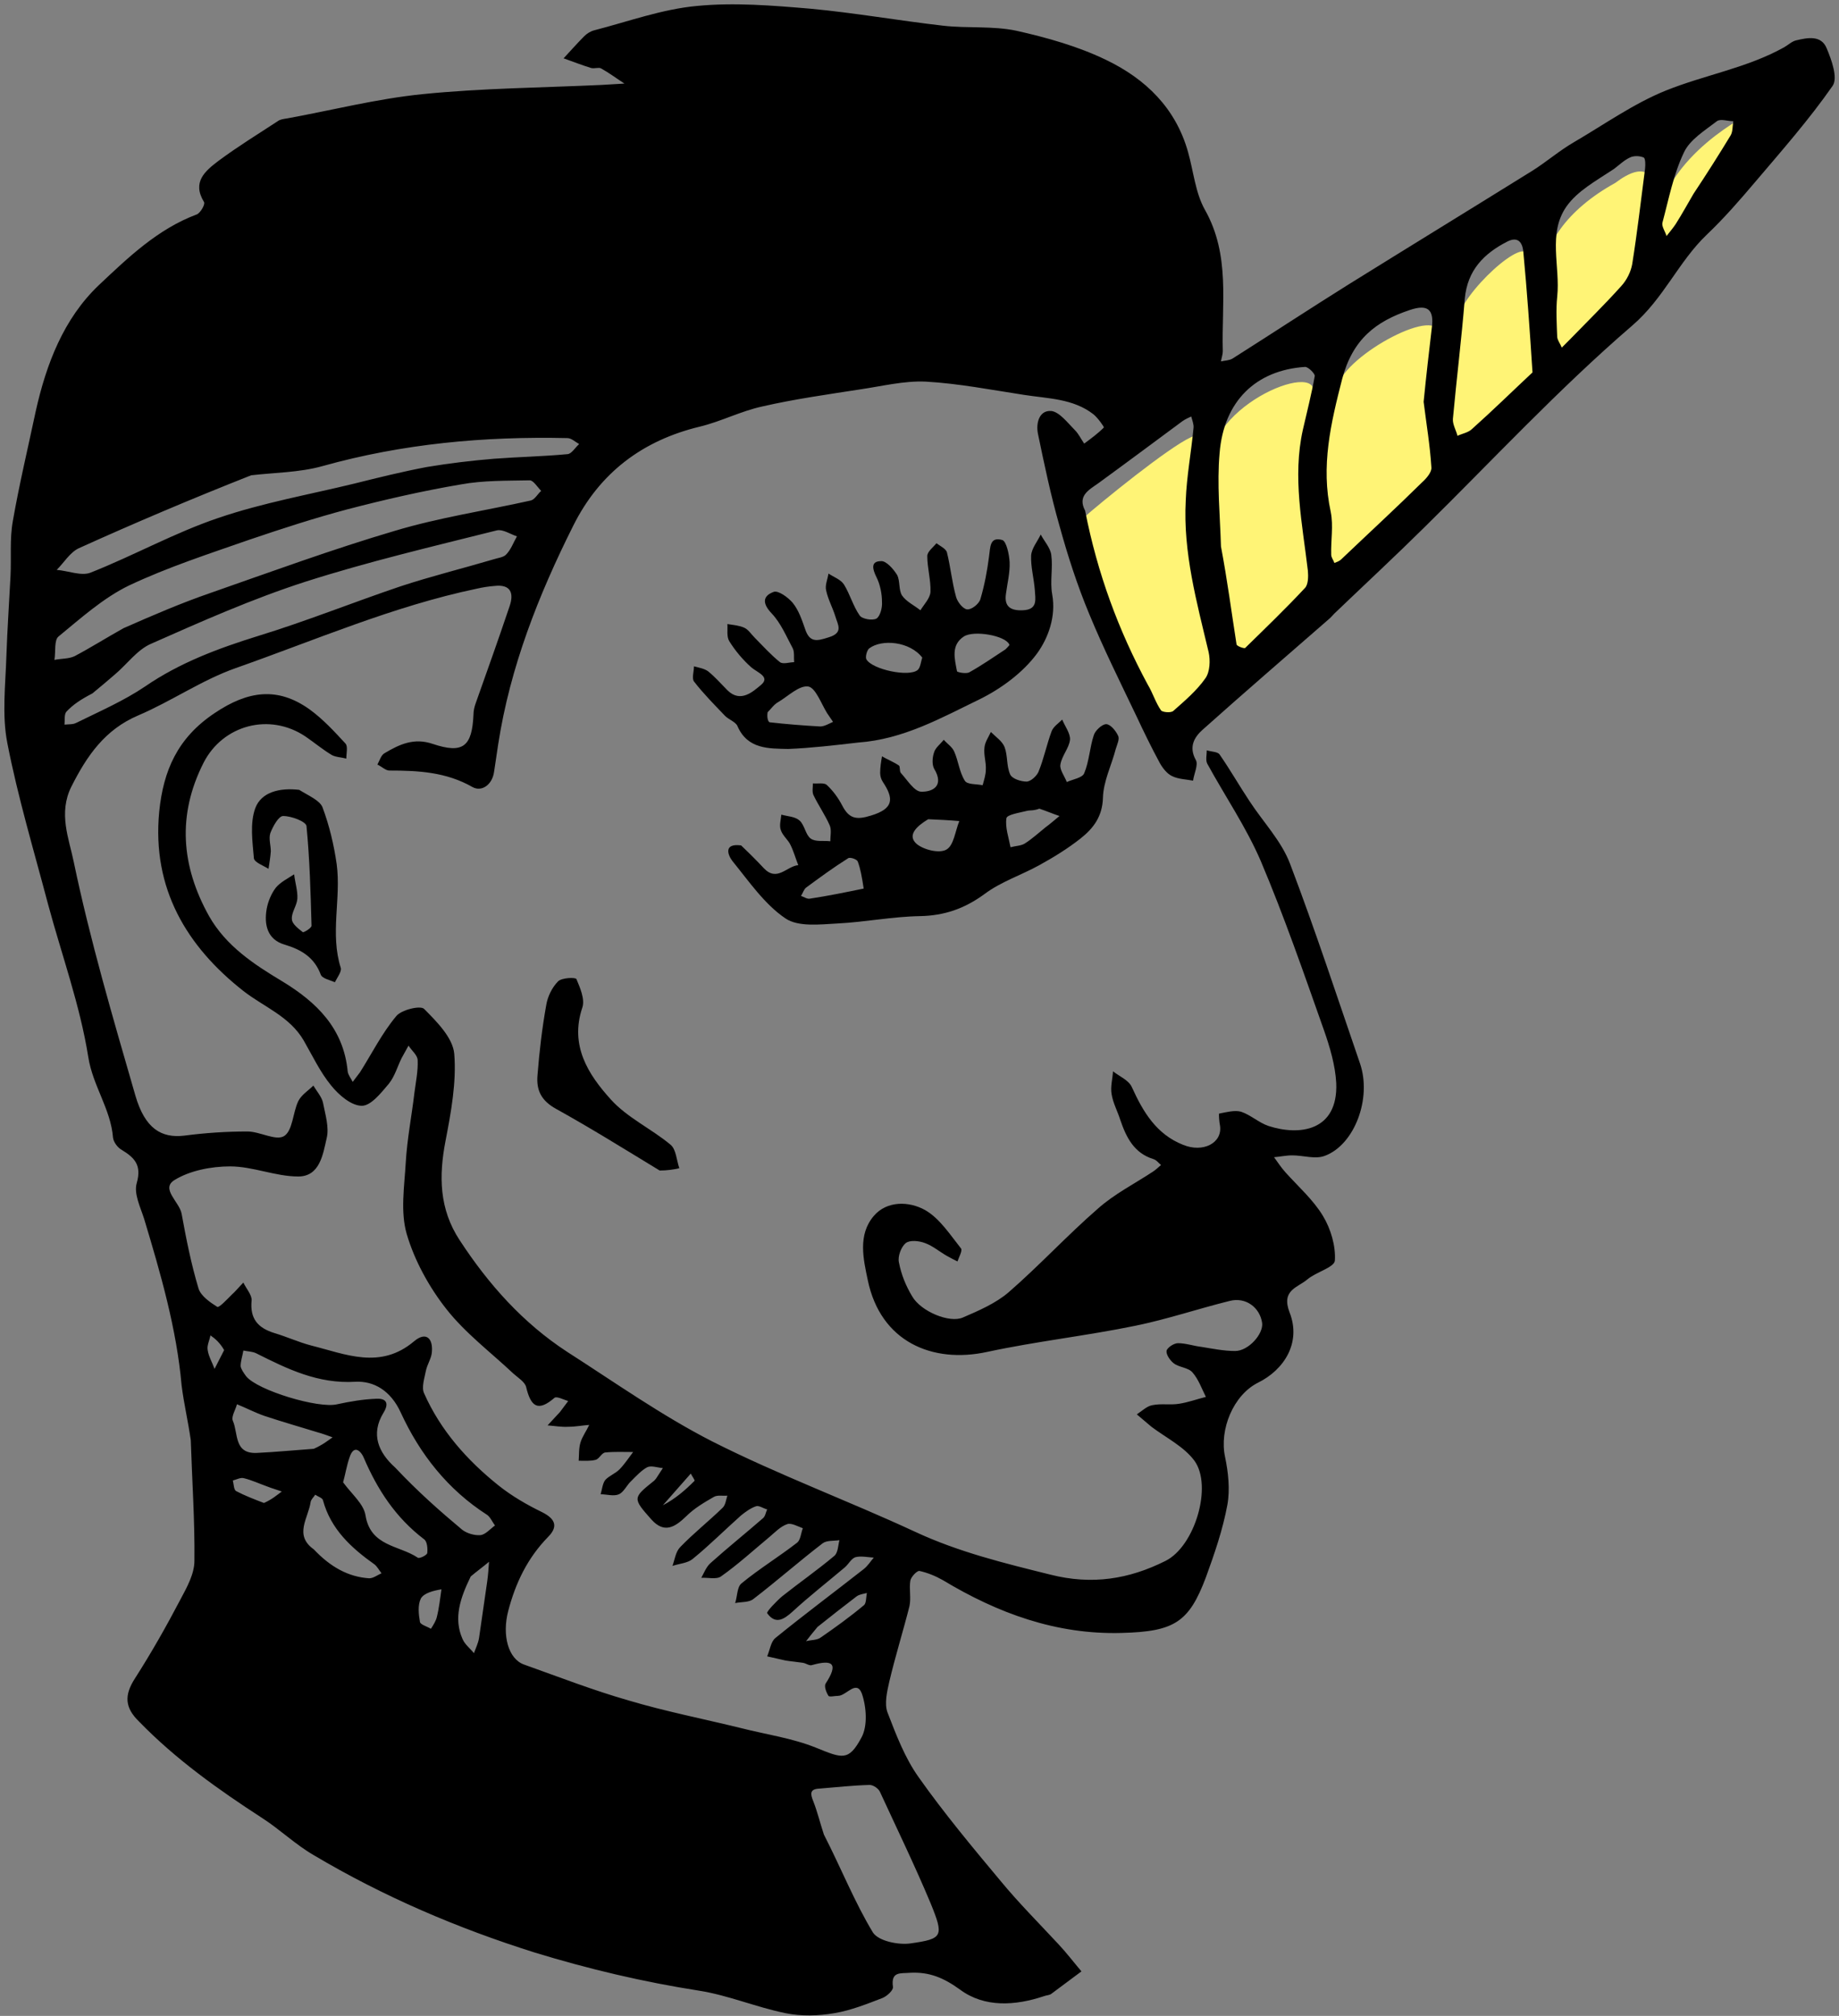 <?xml version="1.0" encoding="UTF-8"?>
<svg width="198px" height="217px" viewBox="0 0 198 217" version="1.1" xmlns="http://www.w3.org/2000/svg" xmlns:xlink="http://www.w3.org/1999/xlink">
    <rect x="0" y="0" width="198" height="217" fill="#808080" stroke="none"/>
    <!-- Generator: Sketch 53 (72520) - https://sketchapp.com -->
    <title>differnce-yellow</title>
    <desc>Created with Sketch.</desc>
    <g id="Welcome" stroke="none" stroke-width="1" fill="none" fill-rule="evenodd">
        <g id="HOME" transform="translate(-260, -1397)" fill-rule="nonzero">
            <g id="differnce-yellow" transform="translate(359, 1505.5) scale(-1, 1) translate(-359, -1505.5) translate(260, 1397)">
                <g id="Laag_2" transform="translate(9, 12)" fill="#FFF476">
                    <path d="M0.444,0.149 C0.444,0.149 9.865,4.665 10.654,12.358 C10.062,6.104 11.936,5.31 15.093,7.693 C20.322,10.571 22.985,14.541 22.689,17.817 C23.232,16.924 23.824,15.881 24.514,15.683 C24.465,13.003 31.765,19.554 32.159,22.681 C32.801,23.028 33.442,23.872 34.083,24.17 C33.689,20.596 44.145,26.155 44.984,29.579 C45.921,29.877 47.055,30.969 47.894,31.217 C45.329,26.155 58.499,31.068 58.647,37.719 C59.14,37.917 59.781,37.719 60.521,38.016 C59.83,36.379 59.534,34.989 60.126,34.89 C61.261,34.741 68.166,40.2 71.52,43.029 C72.556,43.922 72.803,44.071 72.408,45.163 C70.435,51.714 66.144,67 64.171,67 C62.198,67 -0.74,9.033 0.444,0.149 Z" id="Path"></path>
                </g>
                <g id="Contours" fill="#000000">
                    <path d="M177.461,155.014 C177.313,159.512 177.018,163.763 177.067,168.014 C177.067,169.398 177.855,170.832 178.545,172.117 C180.072,175.033 181.697,177.9 183.47,180.669 C184.652,182.497 184.554,183.832 183.027,185.315 C179.087,189.368 174.506,192.631 169.778,195.695 C167.857,196.931 166.182,198.562 164.212,199.699 C156.725,204.148 148.746,207.559 140.422,210.179 C134.61,211.958 128.749,213.342 122.74,214.281 C119.588,214.776 116.584,216.061 113.431,216.703 C111.757,217.049 109.885,217 108.161,216.703 C106.388,216.407 104.664,215.715 102.99,215.072 C102.497,214.874 101.807,214.232 101.857,213.886 C102.103,212.156 101.019,212.452 99.985,212.354 C97.916,212.255 96.39,212.897 94.616,214.182 C92.006,216.11 88.706,215.913 85.603,214.874 C85.357,214.776 85.012,214.776 84.815,214.627 C83.731,213.836 82.648,212.996 81.564,212.205 C82.401,211.217 83.19,210.179 84.076,209.239 C86.145,207.015 88.312,204.84 90.233,202.517 C93.287,198.859 96.34,195.201 99.099,191.296 C100.576,189.22 101.512,186.749 102.448,184.326 C102.793,183.387 102.497,182.102 102.251,181.015 C101.61,178.296 100.773,175.627 100.084,172.908 C99.887,172.018 100.133,171.03 99.985,170.14 C99.887,169.695 99.246,169.052 99,169.102 C98.113,169.3 97.276,169.646 96.488,170.09 C90.578,173.649 84.273,175.973 77.23,175.775 C71.566,175.627 69.99,174.638 68.167,169.794 C67.231,167.223 66.345,164.653 65.852,161.984 C65.557,160.353 65.754,158.474 66.099,156.843 C66.739,153.877 65.212,150.17 62.552,148.835 C59.745,147.451 57.873,144.535 59.154,141.272 C60.09,138.85 58.267,138.603 57.233,137.713 C56.297,136.923 54.327,136.428 54.278,135.687 C54.179,134.105 54.721,132.276 55.558,130.892 C56.593,129.162 58.218,127.728 59.597,126.196 C60.04,125.702 60.434,125.109 60.828,124.565 C60.188,124.515 59.548,124.367 58.858,124.367 C57.676,124.367 56.396,124.812 55.361,124.417 C52.16,123.23 50.288,118.238 51.569,114.481 C54.031,107.314 56.396,100.097 59.104,92.979 C60.04,90.507 62.01,88.481 63.488,86.207 C64.572,84.576 65.557,82.846 66.69,81.214 C66.887,80.918 67.576,80.918 68.069,80.769 C68.069,81.264 68.216,81.808 68.019,82.203 C66.099,85.713 63.833,89.024 62.257,92.682 C59.745,98.614 57.627,104.743 55.46,110.873 C54.819,112.702 54.228,114.679 54.13,116.607 C53.933,121.747 58.07,122.291 61.419,121.204 C62.454,120.858 63.34,120.017 64.375,119.671 C65.064,119.474 65.951,119.721 66.739,119.869 C66.788,119.869 66.739,120.759 66.64,121.204 C66.394,123.033 68.463,124.12 70.63,123.23 C73.487,122.093 74.915,119.721 76.146,117.002 C76.491,116.261 77.476,115.865 78.166,115.321 C78.215,116.162 78.461,117.002 78.313,117.793 C78.166,118.732 77.673,119.622 77.378,120.561 C76.737,122.439 75.9,124.12 73.831,124.763 C73.487,124.862 73.24,125.208 72.994,125.405 C73.29,125.652 73.536,125.9 73.831,126.097 C75.851,127.432 78.018,128.519 79.791,130.101 C83.091,132.968 86.096,136.231 89.396,139.097 C90.775,140.284 92.597,141.075 94.321,141.816 C95.749,142.459 98.852,141.174 99.788,139.542 C100.478,138.405 100.97,137.17 101.216,135.885 C101.364,135.242 100.97,134.204 100.478,133.808 C100.034,133.462 99.049,133.561 98.409,133.808 C97.572,134.105 96.833,134.748 96.045,135.192 C95.7,135.39 95.306,135.588 94.912,135.786 C94.764,135.341 94.37,134.649 94.518,134.402 C95.7,132.919 96.833,131.139 98.409,130.249 C100.084,129.31 102.497,129.211 103.925,130.892 C105.649,132.919 105.058,135.489 104.566,137.812 C103.187,144.436 97.621,146.809 91.71,145.523 C86.44,144.387 81.022,143.793 75.752,142.706 C72.354,142.014 69.004,140.877 65.606,140.037 C63.882,139.592 62.355,140.729 62.109,142.409 C61.961,143.596 63.587,145.425 65.015,145.425 C66.246,145.425 67.428,145.177 68.66,144.98 C69.497,144.881 70.334,144.584 71.172,144.584 C71.615,144.584 72.354,145.079 72.403,145.425 C72.452,145.82 72.009,146.463 71.615,146.759 C71.024,147.204 70.039,147.204 69.596,147.748 C68.955,148.489 68.61,149.478 68.167,150.368 C69.152,150.615 70.088,150.961 71.073,151.109 C72.009,151.257 72.994,151.06 73.93,151.257 C74.521,151.356 75.063,151.9 75.604,152.246 C75.063,152.691 74.57,153.136 74.028,153.581 C72.452,154.767 70.531,155.706 69.399,157.238 C67.428,159.957 69.349,166.433 72.501,168.014 C76.442,169.992 80.431,170.634 84.913,169.497 C89.888,168.262 94.764,167.075 99.443,164.9 C106.684,161.539 114.17,158.771 121.312,155.162 C126.73,152.394 131.754,148.835 136.925,145.523 C141.703,142.409 145.397,138.257 148.5,133.512 C150.716,130.151 150.766,126.592 150.027,122.785 C149.436,119.721 148.845,116.508 149.091,113.443 C149.239,111.713 150.963,109.983 152.342,108.599 C152.736,108.203 154.804,108.698 155.346,109.39 C156.873,111.219 157.957,113.394 159.237,115.42 C159.484,115.766 159.779,116.112 160.025,116.458 C160.222,116.063 160.518,115.717 160.567,115.321 C161.01,110.724 163.867,107.907 167.61,105.633 C170.664,103.804 173.669,101.827 175.491,98.614 C178.496,93.226 178.939,87.739 176.082,82.104 C174.013,78.051 168.99,76.667 165.099,79.287 C164.163,79.929 163.276,80.671 162.291,81.264 C161.848,81.511 161.257,81.511 160.715,81.659 C160.715,81.115 160.518,80.325 160.813,80.028 C161.996,78.743 163.227,77.408 164.655,76.37 C168.103,73.899 171.304,74.344 174.9,76.766 C178.89,79.435 180.416,82.944 180.86,87.393 C181.648,95.648 177.904,101.876 171.797,106.671 C169.581,108.401 166.822,109.39 165.296,112.01 C164.36,113.641 163.522,115.42 162.34,116.854 C161.503,117.892 160.173,119.029 159.04,119.029 C158.055,119.029 156.972,117.645 156.134,116.656 C155.494,115.865 155.199,114.778 154.755,113.888 C154.509,113.443 154.263,112.998 154.016,112.553 C153.672,113.097 153.031,113.591 153.031,114.135 C152.982,115.272 153.228,116.458 153.376,117.595 C153.672,120.116 154.164,122.588 154.312,125.109 C154.46,127.679 154.903,130.447 154.213,132.82 C153.376,135.687 151.8,138.554 149.928,140.926 C147.909,143.497 145.151,145.573 142.737,147.847 C142.245,148.292 141.506,148.736 141.358,149.28 C140.866,151.356 140.127,152.048 138.304,150.467 C138.058,150.269 137.319,150.664 136.827,150.813 C137.122,151.208 137.418,151.603 137.713,151.999 C138.157,152.493 138.6,152.938 139.043,153.432 C138.304,153.482 137.566,153.63 136.778,153.581 C136.039,153.581 135.3,153.432 134.561,153.383 C134.857,154.026 135.3,154.619 135.497,155.261 C135.694,155.904 135.645,156.596 135.694,157.238 C135.054,157.238 134.413,157.288 133.872,157.14 C133.478,157.041 133.231,156.398 132.837,156.349 C131.852,156.25 130.867,156.299 129.833,156.299 C130.325,156.942 130.769,157.634 131.31,158.178 C131.754,158.623 132.443,158.87 132.837,159.315 C133.133,159.71 133.182,160.353 133.33,160.847 C132.69,160.847 131.901,161.094 131.36,160.847 C130.818,160.6 130.522,159.858 130.03,159.413 C129.488,158.87 128.946,158.277 128.306,157.931 C127.863,157.733 127.222,157.98 126.631,158.029 C126.878,158.425 127.124,158.771 127.37,159.166 C127.469,159.265 127.567,159.413 127.666,159.463 C129.882,161.242 129.882,161.292 127.863,163.566 C126.484,165.098 125.351,164.406 124.119,163.22 C123.282,162.379 122.199,161.737 121.164,161.144 C120.77,160.896 120.179,161.045 119.687,160.995 C119.834,161.44 119.884,162.033 120.228,162.33 C121.706,163.763 123.331,165.049 124.76,166.531 C125.252,167.026 125.351,167.866 125.597,168.558 C124.858,168.311 123.972,168.262 123.43,167.817 C121.607,166.334 119.933,164.653 118.209,163.121 C117.716,162.725 117.175,162.33 116.584,162.132 C116.288,162.033 115.796,162.379 115.401,162.478 C115.549,162.775 115.599,163.22 115.845,163.417 C117.716,165.049 119.637,166.581 121.509,168.262 C121.952,168.657 122.199,169.3 122.494,169.843 C121.804,169.794 120.869,170.041 120.376,169.695 C118.554,168.41 116.879,166.877 115.155,165.444 C114.564,164.95 113.973,164.307 113.234,164.06 C112.791,163.912 112.101,164.307 111.56,164.505 C111.757,164.999 111.806,165.741 112.151,166.037 C114.121,167.569 116.239,168.855 118.16,170.436 C118.652,170.832 118.603,171.821 118.849,172.562 C118.16,172.414 117.372,172.513 116.879,172.117 C114.367,170.189 111.954,168.064 109.442,166.136 C108.999,165.79 108.26,165.889 107.619,165.79 C107.767,166.334 107.767,167.125 108.161,167.471 C109.984,169.003 111.904,170.338 113.776,171.821 C114.416,172.364 115.5,173.501 115.401,173.649 C114.515,174.885 113.628,174.341 112.693,173.501 C110.87,171.821 108.9,170.288 107.028,168.706 C106.634,168.36 106.339,167.767 105.896,167.619 C105.304,167.471 104.615,167.619 103.925,167.668 C104.27,168.064 104.566,168.558 105.009,168.904 C108.161,171.376 111.412,173.798 114.515,176.319 C115.007,176.714 115.106,177.604 115.401,178.296 C114.761,178.444 114.072,178.592 113.431,178.741 C112.84,178.84 112.2,178.889 111.56,178.988 C111.215,179.037 110.87,179.334 110.575,179.235 C108.309,178.592 107.718,179.087 109.097,181.212 C109.294,181.509 109.048,182.151 108.801,182.547 C108.703,182.695 108.112,182.547 107.767,182.547 C106.881,182.547 105.797,180.767 105.206,182.3 C104.713,183.733 104.566,185.809 105.255,187.045 C106.634,189.615 107.324,189.269 110.131,188.133 C112.693,187.095 115.549,186.699 118.258,186.007 C122.297,185.018 126.336,184.228 130.325,183.041 C134.118,181.954 137.812,180.52 141.555,179.186 C143.279,178.592 143.969,176.022 143.279,173.402 C142.491,170.387 141.21,167.718 138.994,165.444 C137.91,164.356 138.157,163.516 139.634,162.775 C141.26,161.984 142.885,161.045 144.313,159.908 C147.712,157.189 150.569,153.976 152.342,149.972 C152.637,149.33 152.293,148.341 152.145,147.55 C151.997,146.858 151.554,146.215 151.504,145.573 C151.357,144.041 152.145,143.299 153.425,144.387 C157.07,147.451 160.764,145.771 164.507,144.831 C165.837,144.485 167.118,143.892 168.448,143.497 C170.221,142.953 171.107,141.964 170.91,139.987 C170.861,139.394 171.501,138.702 171.797,138.059 C172.24,138.504 172.634,138.999 173.078,139.394 C173.57,139.888 174.407,140.778 174.604,140.679 C175.393,140.185 176.378,139.493 176.624,138.702 C177.412,136.082 177.954,133.364 178.446,130.645 C178.693,129.36 180.712,127.976 179.234,127.036 C177.56,125.998 175.245,125.554 173.225,125.554 C170.763,125.554 168.349,126.641 165.887,126.641 C163.572,126.641 163.227,124.268 162.833,122.538 C162.537,121.352 162.981,119.968 163.227,118.683 C163.375,118.04 163.916,117.447 164.261,116.854 C164.803,117.397 165.542,117.842 165.887,118.534 C166.478,119.77 166.478,121.698 167.413,122.291 C168.3,122.835 170.024,121.797 171.354,121.797 C173.619,121.797 175.885,121.945 178.151,122.242 C180.613,122.538 182.387,121.5 183.421,117.941 C185.834,109.587 188.297,101.234 190.07,92.732 C190.563,90.31 191.745,87.541 190.316,84.674 C188.642,81.363 186.721,78.545 183.125,77.013 C179.53,75.48 176.279,73.207 172.634,71.921 C164.064,68.906 155.642,65.248 146.678,63.37 C146.037,63.222 145.397,63.123 144.757,63.073 C143.033,62.876 142.639,63.815 143.131,65.248 C144.313,68.758 145.545,72.218 146.776,75.678 C146.924,76.074 147.022,76.518 147.022,76.914 C147.17,80.374 148.155,81.165 151.406,80.077 C153.425,79.385 155.001,80.127 156.578,81.066 C156.972,81.264 157.119,81.857 157.366,82.302 C156.922,82.5 156.479,82.944 156.085,82.944 C152.982,82.944 149.978,83.093 147.121,84.724 C146.136,85.268 145.003,84.477 144.806,83.093 C144.658,82.104 144.51,81.115 144.363,80.127 C143.082,71.823 140.028,64.062 136.285,56.598 C133.428,50.864 128.799,47.404 122.642,45.921 C120.376,45.377 118.209,44.24 115.894,43.746 C112.446,42.955 108.9,42.461 105.403,41.917 C103.039,41.571 100.675,40.978 98.36,41.077 C94.813,41.274 91.267,41.967 87.721,42.51 C85.16,42.906 82.451,42.906 80.284,44.586 C79.791,44.982 79.101,45.97 79.151,46.02 C79.791,46.662 80.53,47.206 81.269,47.75 C81.613,47.256 81.86,46.712 82.254,46.316 C83.042,45.526 83.928,44.339 84.815,44.24 C86.096,44.141 86.49,45.526 86.243,46.712 C85.554,50.024 84.864,53.336 83.928,56.598 C83.042,59.811 82.007,63.024 80.727,66.089 C79.2,69.796 77.378,73.454 75.654,77.062 C74.866,78.743 74.028,80.473 73.142,82.104 C72.846,82.648 72.354,83.29 71.812,83.538 C71.122,83.884 70.285,83.884 69.546,84.032 C69.448,83.29 68.955,82.302 69.251,81.808 C70.039,80.374 69.399,79.336 68.512,78.545 C64.03,74.541 59.499,70.636 54.967,66.682 C54.721,66.484 54.524,66.237 54.327,66.039 C51.125,62.974 47.825,59.91 44.673,56.796 C37.433,49.678 30.242,41.917 22.263,35.046 C18.864,32.13 17.288,28.175 14.234,25.259 C12.363,23.479 10.688,21.552 9.013,19.574 C6.157,16.213 3.201,12.852 0.69,9.244 C0.099,8.403 0.788,6.475 1.33,5.19 C1.921,3.757 3.399,4.053 4.63,4.35 C5.073,4.449 5.467,4.844 5.91,5.091 C9.9,7.316 14.431,8.057 18.618,9.738 C22.066,11.122 25.267,13.396 28.567,15.323 C30.094,16.213 31.473,17.4 32.951,18.339 C39.551,22.441 46.249,26.544 52.849,30.647 C57.036,33.267 61.173,35.985 65.31,38.605 C65.655,38.803 66.099,38.803 66.542,38.902 C66.493,38.556 66.345,38.16 66.345,37.814 C66.493,32.674 65.507,27.483 68.266,22.59 C69.3,20.761 69.497,18.438 70.088,16.362 C71.418,11.616 74.669,8.502 78.855,6.475 C81.909,4.992 85.258,4.053 88.558,3.312 C91.119,2.768 93.828,3.065 96.439,2.768 C101.216,2.224 105.945,1.384 110.722,0.939 C114.81,0.593 118.948,0.247 122.987,0.643 C126.73,0.989 130.375,2.323 134.019,3.262 C134.413,3.361 134.807,3.608 135.103,3.905 C135.842,4.646 136.581,5.487 137.319,6.278 C136.334,6.624 135.349,7.019 134.364,7.316 C134.019,7.415 133.527,7.217 133.281,7.365 C132.394,7.859 131.606,8.453 130.769,8.996 C131.606,9.046 132.443,9.095 133.281,9.145 C139.684,9.441 146.087,9.491 152.49,10.133 C157.415,10.628 162.242,11.863 167.118,12.753 C167.463,12.803 167.857,12.852 168.103,13.05 C170.221,14.434 172.388,15.768 174.457,17.301 C175.885,18.388 177.363,19.574 176.033,21.749 C175.885,21.997 176.427,22.936 176.821,23.084 C181.057,24.666 184.258,27.78 187.361,30.696 C191.154,34.305 193.025,39.198 194.158,44.29 C194.996,48.244 195.931,52.149 196.621,56.104 C196.966,58.031 196.769,60.009 196.867,61.986 C197.015,64.853 197.212,67.72 197.31,70.587 C197.409,73.701 197.803,76.963 197.212,79.979 C196.079,85.811 194.355,91.545 192.828,97.329 C191.351,102.815 189.381,108.203 188.494,113.789 C188.001,116.903 186.081,119.375 185.834,122.439 C185.785,122.934 185.342,123.527 184.899,123.774 C183.519,124.614 182.731,125.405 183.273,127.333 C183.618,128.47 182.879,129.953 182.485,131.189 C180.712,137.071 178.988,143.003 178.446,149.132 C178.2,151.109 177.757,152.938 177.461,155.014 L177.461,155.014 Z M81.17,54.967 C82.007,53.385 80.776,52.742 79.791,52.05 C76.737,49.826 73.684,47.552 70.679,45.328 C70.384,45.13 70.088,44.982 69.743,44.833 C69.645,45.229 69.448,45.674 69.497,46.069 C69.743,48.689 70.236,51.259 70.334,53.879 C70.63,59.465 69.152,64.803 67.872,70.191 C67.675,71.081 67.724,72.317 68.216,73.009 C69.152,74.344 70.433,75.431 71.664,76.518 C71.91,76.766 72.846,76.667 72.994,76.469 C73.585,75.629 73.881,74.591 74.422,73.701 C77.575,67.868 79.84,61.739 81.17,54.967 L81.17,54.967 Z M66.542,58.822 C66.64,55.461 66.985,52.1 66.69,48.788 C66.246,43.202 62.799,39.841 57.479,39.495 C57.134,39.495 56.396,40.236 56.445,40.484 C56.79,42.411 57.282,44.339 57.725,46.267 C58.858,51.358 57.775,56.4 57.184,61.442 C57.134,62.035 57.134,62.876 57.479,63.271 C59.548,65.495 61.764,67.621 63.931,69.746 C64.03,69.845 64.867,69.549 64.867,69.351 C65.409,65.891 65.852,62.48 66.542,58.822 L66.542,58.822 Z M44.722,43.252 C44.427,45.624 44.033,47.948 43.885,50.32 C43.836,50.815 44.427,51.507 44.87,51.902 C47.727,54.72 50.682,57.438 53.588,60.206 C53.785,60.404 54.081,60.503 54.327,60.602 C54.425,60.305 54.672,60.009 54.672,59.712 C54.721,58.18 54.425,56.598 54.721,55.115 C55.804,50.172 54.721,45.575 53.49,40.78 C52.357,36.529 49.894,34.601 46.2,33.366 C44.279,32.723 43.59,33.316 43.836,35.244 C44.131,37.765 44.427,40.286 44.722,43.252 L44.722,43.252 Z M184.701,67.621 C186.475,68.61 188.199,69.697 189.972,70.636 C190.612,70.933 191.4,70.883 192.139,71.032 C191.991,70.142 192.188,68.906 191.696,68.511 C189.282,66.533 186.869,64.359 184.11,63.024 C179.924,61.047 175.491,59.613 171.107,58.081 C167.61,56.895 164.113,55.758 160.567,54.818 C156.578,53.78 152.49,52.841 148.401,52.149 C145.988,51.704 143.427,51.754 140.964,51.704 C140.57,51.704 140.127,52.446 139.733,52.841 C140.127,53.187 140.422,53.78 140.866,53.879 C145.742,54.967 150.716,55.708 155.494,57.142 C162.193,59.119 168.793,61.541 175.442,63.864 C178.446,64.902 181.451,66.187 184.701,67.621 L184.701,67.621 Z M188.051,74.64 C187.213,73.948 186.376,73.256 185.588,72.564 C184.307,71.477 183.224,69.944 181.746,69.302 C176.279,66.879 170.812,64.457 165.148,62.628 C158.351,60.454 151.406,58.822 144.51,57.092 C143.87,56.944 143.082,57.488 142.343,57.735 C142.737,58.427 142.984,59.168 143.525,59.712 C143.821,60.009 144.412,60.058 144.855,60.206 C148.204,61.195 151.603,62.035 154.903,63.123 C160.025,64.853 165.049,66.879 170.221,68.461 C174.506,69.796 178.643,71.328 182.387,73.899 C184.652,75.431 187.263,76.568 189.775,77.804 C190.119,78.001 190.612,77.952 191.055,78.001 C191.006,77.556 191.104,76.914 190.858,76.617 C190.119,75.826 189.282,75.283 188.051,74.64 L188.051,74.64 Z M170.96,51.161 C168.399,50.864 165.739,50.864 163.276,50.172 C154.607,47.75 145.84,46.959 136.925,47.157 C136.482,47.157 136.088,47.552 135.645,47.799 C136.088,48.195 136.482,48.887 136.925,48.887 C139.536,49.134 142.196,49.183 144.806,49.381 C147.219,49.579 149.682,49.875 152.046,50.271 C154.657,50.765 157.267,51.408 159.828,52.05 C164.704,53.237 169.728,54.126 174.506,55.758 C179.185,57.339 183.618,59.811 188.248,61.64 C189.233,62.035 190.661,61.442 191.893,61.343 C191.104,60.552 190.464,59.465 189.528,59.02 C183.519,56.301 177.461,53.731 170.96,51.161 L170.96,51.161 Z M109.294,197.475 C109.688,196.289 109.984,195.053 110.427,193.916 C110.772,193.076 110.821,192.581 109.787,192.532 C107.964,192.384 106.191,192.186 104.369,192.136 C103.975,192.136 103.384,192.532 103.236,192.927 C101.413,196.882 99.493,200.836 97.818,204.84 C96.34,208.449 96.488,208.696 99.936,209.19 C101.266,209.388 103.433,208.943 104.024,208.004 C105.994,204.741 107.422,201.133 109.294,197.475 L109.294,197.475 Z M33,40.088 C35.167,42.115 37.285,44.191 39.501,46.168 C39.896,46.564 40.536,46.662 41.078,46.91 C41.225,46.316 41.619,45.674 41.57,45.081 C41.176,40.78 40.634,36.43 40.29,32.13 C39.994,29.065 38.221,27.286 35.709,26 C34.625,25.457 34.084,26 33.985,27.137 C33.591,31.29 33.296,35.491 33,40.088 L33,40.088 Z M24.233,18.19 C23.642,17.746 23.149,17.251 22.509,16.955 C22.115,16.757 21.475,16.757 21.031,16.955 C20.834,17.054 20.834,17.746 20.884,18.19 C21.327,21.601 21.721,25.012 22.263,28.423 C22.41,29.263 22.854,30.153 23.445,30.795 C25.218,32.772 27.139,34.651 29.01,36.579 C29.306,36.875 29.601,37.172 29.848,37.419 C29.996,37.023 30.291,36.677 30.34,36.282 C30.39,34.849 30.488,33.366 30.34,31.932 C29.996,28.67 31.375,25.16 29.355,22.244 C28.173,20.563 26.252,19.525 24.233,18.19 L24.233,18.19 Z M155.445,157.98 C157.267,156.349 158.104,154.372 156.725,152.098 C155.987,150.911 156.578,150.516 157.464,150.565 C158.893,150.615 160.321,150.862 161.7,151.159 C163.67,151.653 170.27,149.676 171.501,148.143 C171.748,147.797 172.043,147.402 172.093,147.056 C172.093,146.512 171.896,145.968 171.797,145.375 C171.354,145.474 170.812,145.474 170.418,145.672 C167.069,147.352 163.769,148.984 159.73,148.736 C157.76,148.638 155.937,149.676 154.854,152.048 C152.785,156.546 149.781,160.353 145.545,163.071 C145.2,163.318 145.003,163.813 144.707,164.208 C145.249,164.604 145.742,165.197 146.284,165.246 C146.924,165.296 147.761,165.049 148.254,164.653 C150.618,162.676 153.031,160.55 155.445,157.98 L155.445,157.98 Z M15.663,20.86 C16.303,21.947 16.894,23.035 17.584,24.122 C17.879,24.567 18.224,24.962 18.569,25.407 C18.716,24.913 19.11,24.369 19.012,23.974 C18.322,21.403 17.83,18.784 16.697,16.411 C16.057,15.027 14.431,14.038 13.151,13.05 C12.757,12.753 11.969,13.05 11.378,13.05 C11.476,13.593 11.427,14.187 11.673,14.582 C12.904,16.609 14.185,18.635 15.663,20.86 L15.663,20.86 Z M161.06,159.562 C160.813,158.672 160.666,157.733 160.37,156.892 C159.878,155.36 159.09,156.299 158.843,156.892 C157.366,160.353 155.396,163.368 152.342,165.691 C151.997,165.938 151.948,166.68 151.997,167.174 C152.046,167.421 152.884,167.817 153.031,167.668 C155.001,166.334 158.104,166.482 158.646,163.121 C158.843,161.885 160.075,160.896 161.06,159.562 L161.06,159.562 Z M164.212,155.953 C166.281,156.102 168.3,156.299 170.369,156.398 C172.831,156.497 172.339,154.273 172.93,152.938 C173.127,152.493 172.634,151.752 172.487,151.159 C171.501,151.554 170.566,152.048 169.581,152.394 C167.66,153.037 165.739,153.581 163.818,154.174 C163.276,154.322 162.734,154.52 162.193,154.718 C162.685,155.064 163.227,155.508 164.212,155.953 L164.212,155.953 Z M164.212,166.779 C166.379,165.246 164.803,163.417 164.557,161.687 C164.507,161.391 164.212,161.144 164.064,160.896 C163.769,161.094 163.276,161.242 163.227,161.49 C162.39,164.604 160.173,166.63 157.661,168.41 C157.366,168.657 157.169,169.052 156.922,169.349 C157.366,169.547 157.809,169.893 158.252,169.893 C160.518,169.744 162.439,168.657 164.212,166.779 L164.212,166.779 Z M147.318,169.695 C146.678,169.151 145.988,168.657 145.348,168.113 C145.397,168.805 145.446,169.547 145.545,170.239 C145.84,172.265 146.136,174.341 146.431,176.368 C146.53,176.912 146.776,177.406 146.973,177.95 C147.367,177.456 147.958,177.011 148.204,176.418 C149.19,174.193 148.451,172.018 147.318,169.695 L147.318,169.695 Z M109.984,175.132 C108.555,173.995 107.176,172.908 105.748,171.821 C105.452,171.623 105.058,171.573 104.664,171.474 C104.763,171.919 104.713,172.611 105.009,172.809 C106.487,174.045 108.063,175.182 109.639,176.269 C110.033,176.566 110.673,176.516 111.215,176.665 C110.87,176.22 110.525,175.775 109.984,175.132 L109.984,175.132 Z M169.581,161.786 C170.615,161.391 171.649,160.995 172.585,160.501 C172.831,160.353 172.831,159.759 172.93,159.364 C172.536,159.265 172.093,159.018 171.748,159.117 C170.91,159.315 170.073,159.71 169.236,160.007 C168.743,160.204 168.201,160.353 167.66,160.55 C168.201,160.946 168.694,161.391 169.581,161.786 L169.581,161.786 Z M150.47,171.079 C150.618,172.068 150.716,173.056 150.963,174.045 C151.061,174.49 151.357,174.935 151.603,175.33 C151.997,175.083 152.736,174.885 152.785,174.589 C152.933,173.748 153.031,172.76 152.687,172.068 C152.342,171.474 151.357,171.227 150.47,171.079 L150.47,171.079 Z M126.631,162.033 C125.646,160.896 124.612,159.759 123.627,158.623 C123.479,158.919 123.134,159.364 123.233,159.413 C124.218,160.402 125.301,161.341 126.631,162.033 L126.631,162.033 Z M173.866,145.326 C174.21,146.018 174.555,146.66 174.9,147.352 C175.146,146.66 175.54,146.018 175.639,145.326 C175.737,144.831 175.442,144.288 175.343,143.744 C174.851,144.09 174.358,144.485 173.866,145.326 Z" id="Shape"></path>
                    <path d="M105.6,79.929 C100.724,79.583 96.636,77.26 92.548,75.283 C90.233,74.146 87.869,72.416 86.342,70.34 C85.16,68.708 84.273,66.385 84.716,63.963 C84.963,62.579 84.618,61.096 84.815,59.712 C84.913,58.971 85.554,58.279 85.948,57.537 C86.293,58.279 86.933,59.02 86.982,59.811 C87.031,60.997 86.687,62.233 86.588,63.469 C86.539,64.457 86.194,65.644 87.918,65.693 C89.248,65.743 89.888,65.248 89.691,63.914 C89.543,62.777 89.248,61.64 89.297,60.503 C89.346,59.663 89.642,58.279 90.085,58.13 C91.464,57.735 91.366,58.921 91.513,59.91 C91.71,61.442 92.006,63.024 92.449,64.507 C92.597,65.001 93.385,65.644 93.878,65.594 C94.321,65.545 94.912,64.803 95.06,64.26 C95.503,62.678 95.651,61.047 96.045,59.465 C96.143,59.069 96.784,58.773 97.178,58.476 C97.522,58.921 98.163,59.366 98.163,59.86 C98.163,61.146 97.769,62.431 97.818,63.716 C97.867,64.408 98.507,65.051 98.901,65.693 C99.591,65.149 100.428,64.754 100.872,64.111 C101.266,63.518 101.069,62.53 101.413,61.887 C101.807,61.244 102.596,60.355 103.137,60.404 C104.27,60.404 104.073,61.244 103.63,62.134 C103.236,62.925 103.039,63.914 103.039,64.803 C102.99,65.397 103.236,66.336 103.63,66.583 C104.073,66.83 105.206,66.632 105.452,66.237 C106.142,65.248 106.487,63.963 107.127,62.925 C107.472,62.381 108.21,62.134 108.801,61.739 C108.9,62.381 109.196,63.024 109.048,63.568 C108.851,64.507 108.358,65.397 108.063,66.336 C107.816,67.226 107.127,68.115 108.801,68.61 C110.033,69.005 110.821,69.203 111.313,67.72 C111.658,66.731 112.003,65.693 112.643,64.902 C113.136,64.309 114.219,63.518 114.712,63.716 C115.894,64.161 115.943,64.952 114.909,66.039 C113.924,67.077 113.333,68.511 112.643,69.796 C112.446,70.191 112.545,70.785 112.496,71.279 C112.988,71.279 113.678,71.526 114.022,71.279 C115.007,70.488 115.845,69.549 116.731,68.659 C117.125,68.264 117.421,67.769 117.864,67.572 C118.406,67.324 119.046,67.275 119.687,67.176 C119.637,67.769 119.785,68.511 119.49,69.005 C118.849,70.043 118.012,71.032 117.125,71.823 C116.436,72.416 115.007,72.861 116.091,73.75 C116.879,74.393 118.258,75.728 119.687,74.294 C120.376,73.602 121.016,72.861 121.755,72.267 C122.149,71.971 122.74,71.872 123.282,71.724 C123.282,72.267 123.528,73.009 123.282,73.355 C122.248,74.69 121.066,75.876 119.933,77.062 C119.539,77.458 118.8,77.705 118.603,78.15 C117.519,80.671 115.204,80.572 113.136,80.621 C110.673,80.522 108.161,80.226 105.6,79.929 L105.6,79.929 Z M115.352,76.667 C114.958,76.271 114.663,75.826 114.219,75.579 C113.136,74.937 111.954,73.75 110.969,73.899 C110.181,74.047 109.59,75.728 108.949,76.766 C108.752,77.062 108.506,77.408 108.309,77.705 C108.752,77.903 109.245,78.199 109.688,78.199 C111.51,78.1 113.333,77.952 115.106,77.754 C115.303,77.754 115.451,77.21 115.352,76.667 L115.352,76.667 Z M89.74,69.895 C91.021,70.735 92.301,71.625 93.631,72.366 C93.976,72.564 94.912,72.366 94.961,72.267 C95.207,70.933 95.651,69.45 94.222,68.511 C93.139,67.819 89.79,68.412 89.346,69.351 C89.248,69.4 89.396,69.549 89.74,69.895 L89.74,69.895 Z M98.704,70.785 C98.852,71.229 98.901,71.872 99.197,72.119 C100.133,72.91 104.073,72.07 104.713,70.982 C104.861,70.735 104.664,69.994 104.418,69.796 C103.039,68.758 100.034,69.054 98.704,70.785 Z" id="Shape"></path>
                    <path d="M118.209,91.002 C120.13,90.754 119.637,92.04 119.145,92.682 C117.372,94.857 115.697,97.329 113.431,98.861 C112.052,99.8 109.688,99.504 107.816,99.405 C104.861,99.256 101.906,98.663 98.951,98.614 C96.34,98.564 94.173,97.823 92.006,96.241 C90.233,94.907 88.066,94.215 86.096,93.127 C84.569,92.287 83.042,91.348 81.663,90.26 C80.284,89.173 79.299,87.887 79.249,85.861 C79.2,84.081 78.313,82.351 77.87,80.621 C77.722,80.127 77.427,79.534 77.624,79.188 C77.87,78.644 78.461,77.952 78.904,77.952 C79.348,77.952 80.087,78.644 80.234,79.138 C80.678,80.473 80.727,81.956 81.269,83.241 C81.466,83.735 82.5,83.884 83.14,84.18 C83.387,83.538 83.928,82.846 83.83,82.302 C83.682,81.363 82.894,80.522 82.796,79.633 C82.746,78.941 83.337,78.199 83.633,77.458 C84.027,77.853 84.569,78.199 84.766,78.693 C85.307,80.127 85.603,81.659 86.194,83.093 C86.391,83.538 87.031,84.131 87.475,84.131 C88.066,84.131 89.051,83.834 89.248,83.34 C89.642,82.45 89.494,81.313 89.839,80.423 C90.085,79.781 90.775,79.336 91.316,78.792 C91.563,79.336 91.957,79.88 92.006,80.473 C92.104,81.264 91.809,82.055 91.858,82.846 C91.858,83.389 92.055,83.982 92.203,84.526 C92.843,84.378 93.878,84.477 94.124,84.032 C94.715,83.093 94.813,81.906 95.257,80.918 C95.454,80.423 95.996,80.077 96.39,79.633 C96.734,80.077 97.276,80.473 97.424,80.967 C97.621,81.511 97.67,82.302 97.424,82.747 C96.291,84.625 97.621,85.268 98.852,85.218 C99.591,85.169 100.33,83.933 101.019,83.192 C101.167,82.994 101.069,82.5 101.216,82.401 C101.807,82.005 102.448,81.758 103.039,81.412 C103.137,82.005 103.236,82.598 103.236,83.192 C103.236,83.538 103.137,83.884 102.94,84.18 C101.758,85.96 101.758,87.047 104.221,87.789 C105.797,88.283 106.585,88.135 107.324,86.701 C107.767,85.861 108.309,85.119 108.999,84.477 C109.294,84.23 109.984,84.378 110.476,84.328 C110.476,84.724 110.575,85.218 110.427,85.564 C109.885,86.701 109.146,87.739 108.654,88.876 C108.457,89.37 108.604,90.013 108.604,90.557 C109.343,90.458 110.181,90.656 110.722,90.26 C111.264,89.865 111.363,88.827 111.904,88.332 C112.397,87.887 113.185,87.887 113.875,87.69 C113.924,88.233 114.121,88.876 113.924,89.37 C113.727,89.964 113.136,90.408 112.89,90.952 C112.545,91.644 112.348,92.386 112.052,93.127 C113.284,93.226 114.318,94.956 115.746,93.473 C116.485,92.682 117.273,91.891 118.209,91.002 L118.209,91.002 Z M105.009,95.648 C106.93,96.044 108.851,96.439 110.821,96.736 C111.116,96.785 111.461,96.538 111.757,96.439 C111.56,96.142 111.461,95.747 111.215,95.549 C109.737,94.462 108.26,93.374 106.684,92.386 C106.487,92.237 105.748,92.485 105.649,92.732 C105.354,93.523 105.206,94.363 105.009,95.648 L105.009,95.648 Z M98.064,88.184 C96.931,88.233 95.848,88.283 94.715,88.382 C95.158,89.469 95.306,91.002 96.094,91.446 C96.833,91.891 98.507,91.496 99.296,90.853 C100.379,89.914 99.296,88.926 98.064,88.184 L98.064,88.184 Z M86.096,87.047 C85.357,87.294 84.667,87.591 83.928,87.838 C84.421,88.233 84.913,88.678 85.455,89.074 C86.194,89.667 86.884,90.31 87.672,90.804 C88.066,91.051 88.657,91.051 89.199,91.199 C89.396,90.161 89.79,89.074 89.642,88.085 C89.593,87.69 88.263,87.492 87.475,87.294 C87.13,87.195 86.736,87.294 86.096,87.047 Z" id="Shape"></path>
                    <path d="M126.976,125.998 C126.188,125.998 125.499,125.9 124.858,125.751 C125.154,124.911 125.203,123.725 125.794,123.23 C127.863,121.5 130.473,120.314 132.246,118.337 C134.66,115.667 136.679,112.553 135.3,108.451 C135.004,107.561 135.546,106.325 135.94,105.386 C136.039,105.188 137.516,105.238 137.91,105.633 C138.551,106.276 139.043,107.264 139.191,108.203 C139.634,110.675 139.93,113.196 140.127,115.717 C140.275,117.348 139.733,118.485 138.107,119.375 C134.364,121.451 130.719,123.725 126.976,125.998 Z" id="Path"></path>
                    <path d="M165.788,85.021 C167.906,84.773 169.876,85.268 170.516,86.998 C171.107,88.629 170.812,90.606 170.664,92.386 C170.615,92.831 169.63,93.177 169.088,93.523 C168.99,92.88 168.891,92.287 168.842,91.644 C168.842,91.002 169.088,90.26 168.891,89.667 C168.596,88.926 168.004,87.838 167.512,87.838 C166.625,87.838 165.049,88.431 165,88.926 C164.655,92.485 164.557,96.044 164.458,99.652 C164.458,99.899 165.296,100.393 165.394,100.344 C165.887,99.949 166.576,99.454 166.576,98.91 C166.625,98.218 166.034,97.477 165.985,96.736 C165.936,95.895 166.231,95.005 166.33,94.116 C167.019,94.561 167.807,94.956 168.3,95.549 C168.793,96.192 169.137,97.032 169.285,97.823 C169.581,99.504 169.236,101.135 167.364,101.679 C165.542,102.222 164.163,103.063 163.473,104.892 C163.325,105.336 162.488,105.485 161.946,105.732 C161.7,105.238 161.207,104.595 161.306,104.2 C162.488,100.492 161.257,96.736 161.749,93.028 C162.045,90.952 162.537,88.876 163.276,86.899 C163.572,86.157 164.754,85.663 165.788,85.021 Z" id="Path"></path>
                </g>
            </g>
        </g>
    </g>
</svg>